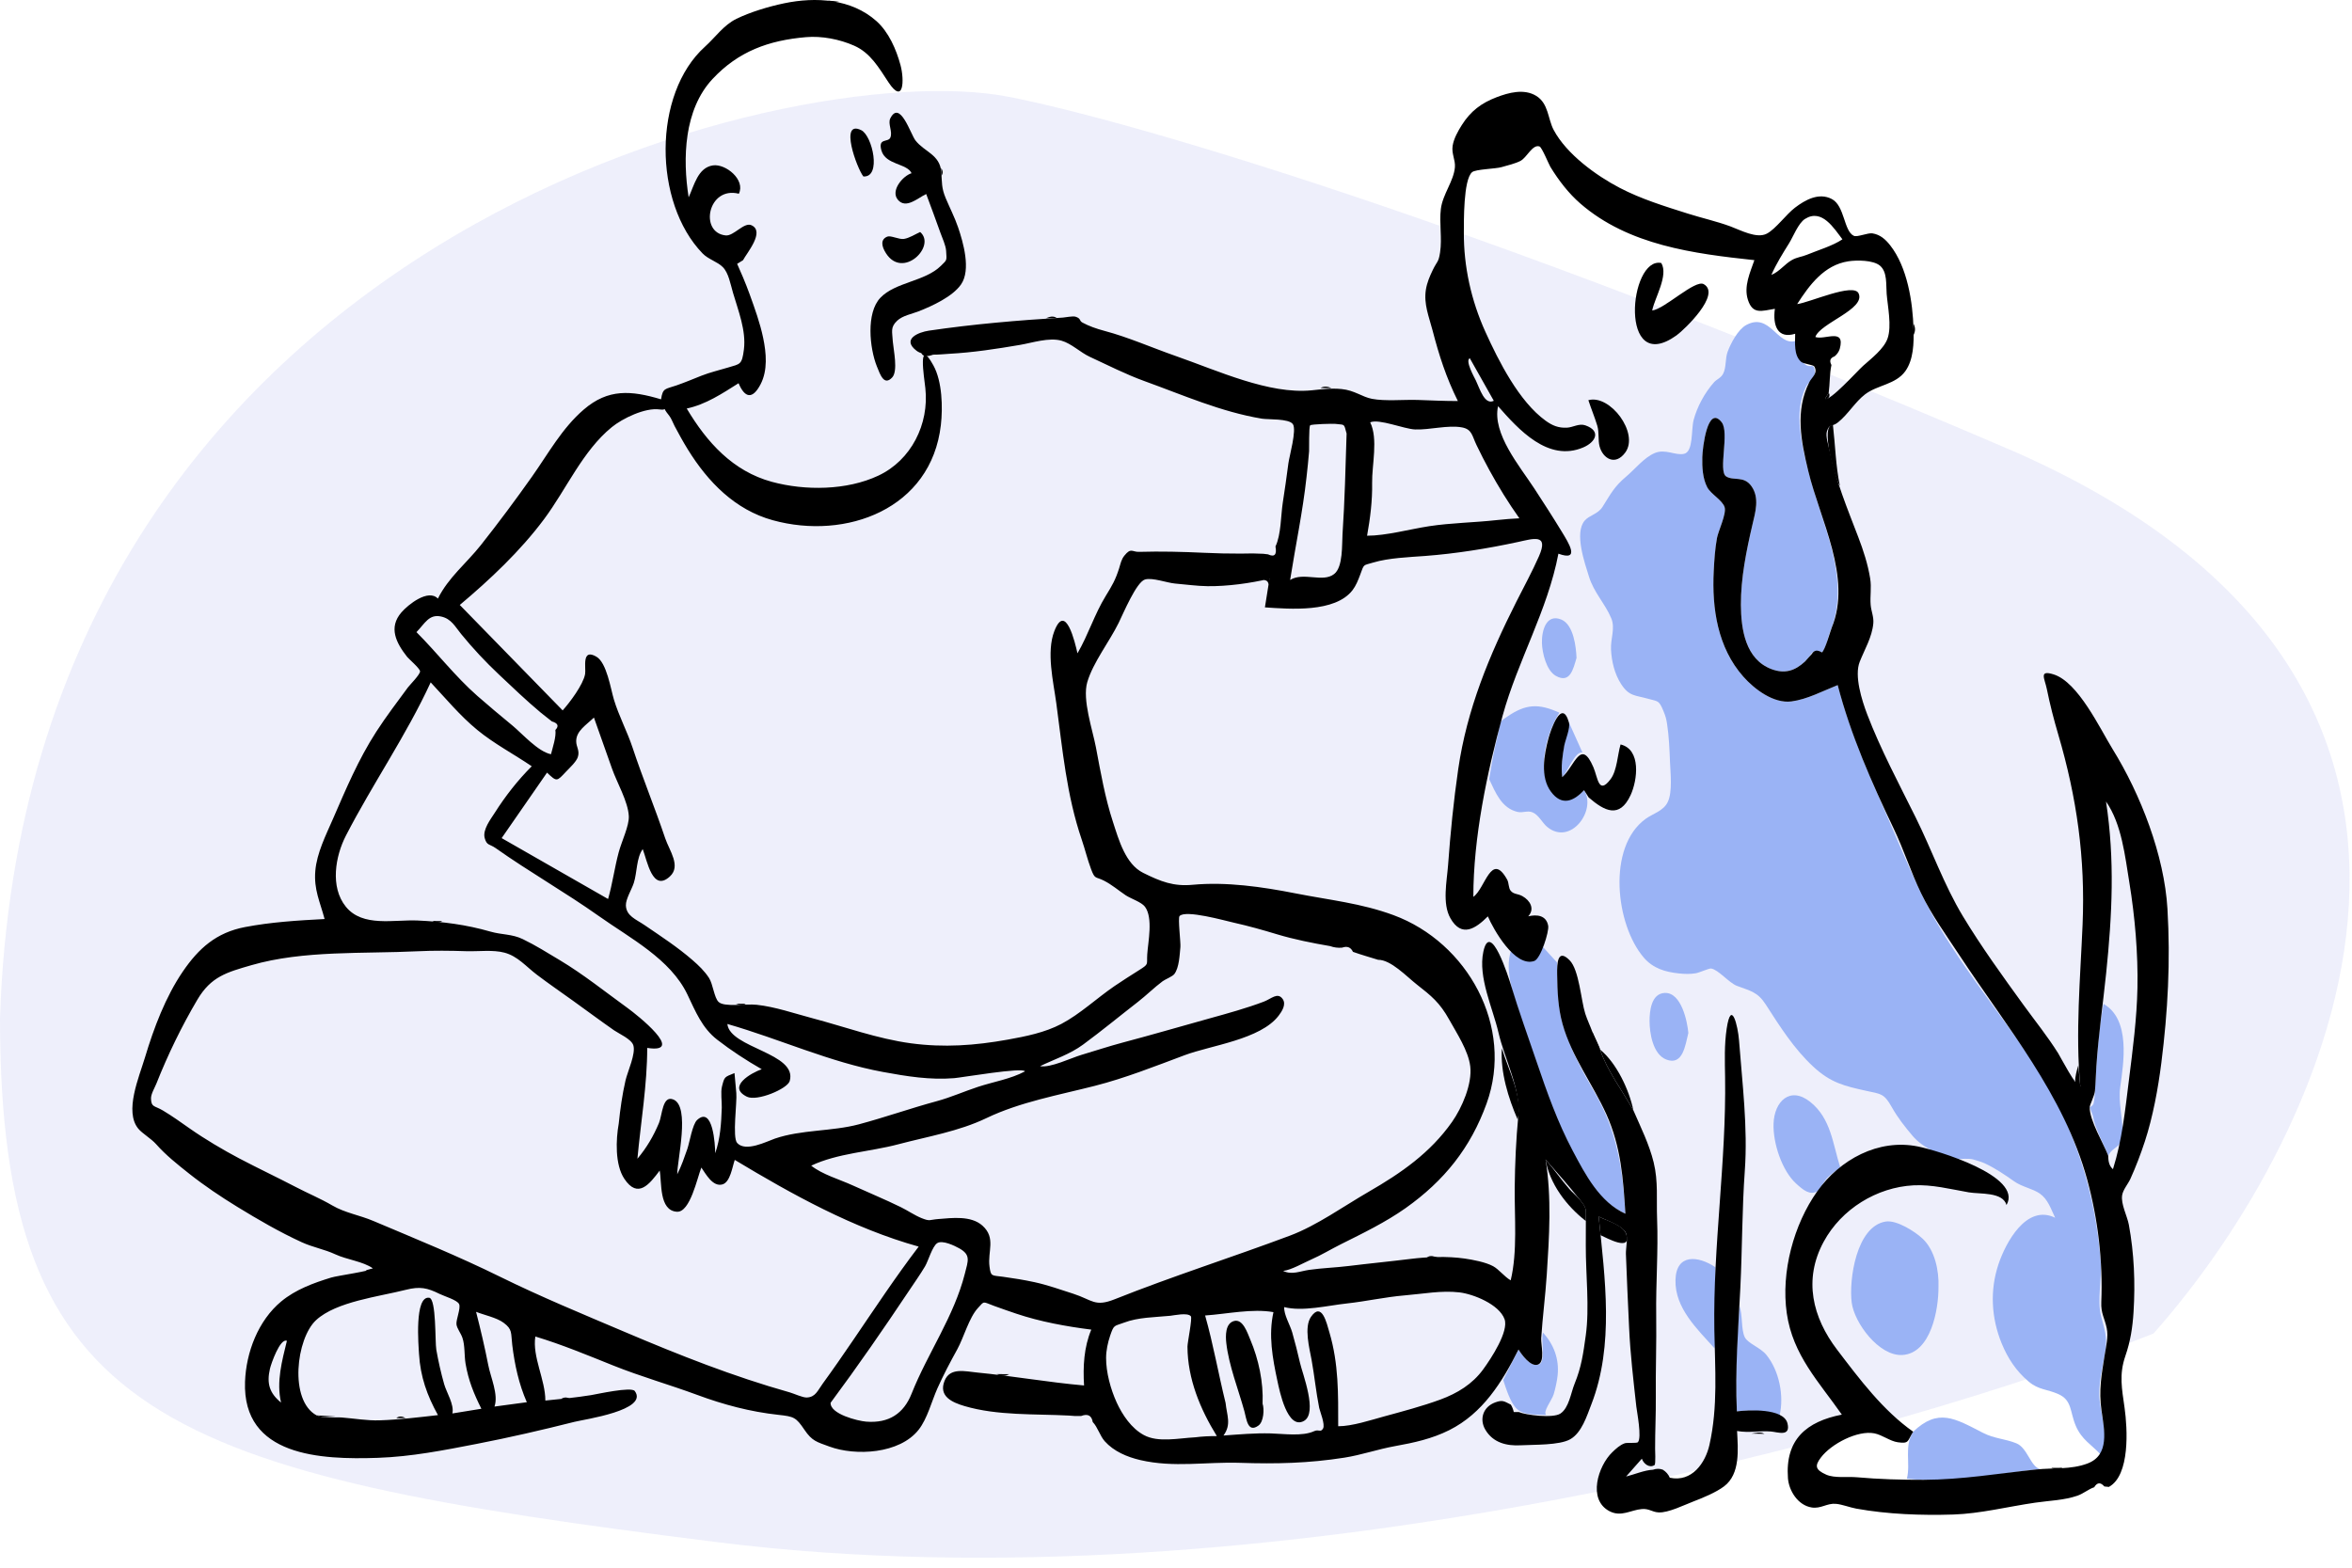 <svg width="231" height="154" viewBox="0 0 231 154" fill="none" xmlns="http://www.w3.org/2000/svg">
<path opacity="0.1" d="M70.5 151.5C16.1 144.7 0 139.5 0 100C2.5 23.5 77.667 5.333 99 9.5C109.5 11.5 143.8 21.2 197 44C250.2 66.8 228.833 111.5 211.5 131C187.167 140.666 124.9 158.3 70.5 151.5Z" fill="#595DD9"/>
<path fill-rule="evenodd" clip-rule="evenodd" d="M194.746 140.749C195.874 141.33 196.928 141.33 198.038 141.782C199.139 142.231 199.426 144.091 200.368 144.313C196.002 144.773 191.703 145.747 187.284 145.263C187.667 143.702 186.98 142.105 187.9 140.641C190.361 138.311 191.961 139.315 194.746 140.749ZM176.311 33.507C176.368 34.604 176.449 35.04 177.227 35.748C177.837 36.302 178.18 35.475 178.238 36.559C178.271 37.183 177.623 37.497 177.372 38.002C176.12 40.517 176.984 43.767 177.599 46.272C178.846 51.354 181.892 56.878 179.746 62.043C179.529 62.564 179.356 63.693 178.938 64.092C178.386 63.8 177.984 63.928 177.73 64.474C177.578 64.645 177.426 64.816 177.273 64.987C176.309 65.88 175.282 66.212 174.002 65.737C171.42 64.781 170.994 61.781 170.98 59.419C170.965 56.815 171.519 54.088 172.111 51.552C172.397 50.331 172.836 48.913 172.018 47.761C171.246 46.673 170.292 47.286 169.532 46.8C168.722 46.283 169.888 42.483 169.09 41.476C167.698 39.716 167.213 44.02 167.191 44.9C167.166 45.862 167.219 46.986 167.672 47.859C168.028 48.544 169.188 49.146 169.387 49.839C169.573 50.486 168.757 52.166 168.631 52.861C168.437 53.93 168.369 55.023 168.313 56.108C168.125 59.77 168.699 63.625 171.219 66.468C172.323 67.714 174.195 69.13 175.947 68.903C177.493 68.702 179.046 67.867 180.488 67.299C181.458 71.027 182.914 74.638 184.466 78.158C185.815 81.219 187.083 84.353 188.5 87.376C191.486 93.748 196.333 99.176 200.12 105.067C203.776 110.755 205.827 117.282 206.319 123.996C206.435 125.584 205.971 127.757 206.341 129.241C206.688 130.633 206.992 131.238 206.765 132.756C206.513 134.442 206.024 135.998 206.234 137.714C206.42 139.237 207.145 141.506 206.353 142.916C205.401 141.901 204.451 141.423 203.874 140.069C203.287 138.695 203.518 137.566 202.189 136.962C201.054 136.446 200.24 136.559 199.238 135.714C198.021 134.688 197.192 133.434 196.592 131.966C195.569 129.459 195.421 126.742 196.286 124.168C196.98 122.104 199.006 118.241 201.846 119.624C201.424 118.757 201.144 117.814 200.339 117.25C199.638 116.759 198.589 116.599 197.807 116.041C196.931 115.417 195.941 114.752 194.964 114.295C194.584 114.118 194.226 114.029 193.834 113.908C193.364 113.763 192.472 113.867 192.414 113.858C190.736 113.604 188.865 112.796 187.841 111.578C187.07 110.661 186.388 109.805 185.799 108.756C185.035 107.394 184.741 107.476 183.274 107.153C181.143 106.683 179.791 106.363 178.086 104.78C176.195 103.025 174.812 100.838 173.428 98.685C172.618 97.423 171.905 97.346 170.584 96.842C169.816 96.549 168.753 95.238 168.053 95.141C167.852 95.113 166.885 95.553 166.558 95.606C165.974 95.701 165.466 95.684 164.881 95.622C163.537 95.481 162.35 95.125 161.447 94.073C158.665 90.833 157.817 83.196 161.625 80.439C162.351 79.914 163.362 79.673 163.79 78.8C164.281 77.799 164.057 75.914 164.018 74.859C163.973 73.655 163.917 72.344 163.737 71.157C163.654 70.611 163.593 70.382 163.37 69.835C162.929 68.752 162.8 68.91 161.891 68.649C160.594 68.278 160.008 68.424 159.213 67.192C158.579 66.209 158.282 64.972 158.224 63.81C158.171 62.726 158.659 61.724 158.251 60.743C157.654 59.306 156.547 58.219 156.061 56.646C155.652 55.322 154.596 52.367 155.637 51.145C156.104 50.598 156.933 50.518 157.395 49.785C158.202 48.509 158.527 47.812 159.724 46.806C160.606 46.064 161.454 44.959 162.518 44.505C163.565 44.059 164.552 44.777 165.402 44.58C166.328 44.365 166.084 42.216 166.341 41.248C166.688 39.943 167.431 38.582 168.331 37.564C168.631 37.224 169.006 37.158 169.24 36.706C169.557 36.093 169.431 35.221 169.679 34.551C169.974 33.751 170.69 32.373 171.49 31.935C173.83 30.653 174.532 33.956 176.311 33.507ZM170.838 128.277C171.168 129.167 170.985 130.598 171.365 131.364C171.668 131.974 172.882 132.361 173.478 133.089C174.753 134.647 175.239 137.15 174.776 139.074C173.216 138.689 172.172 138.442 170.585 138.645C170.425 135.158 170.575 131.764 170.838 128.277ZM151.549 130.906C152.611 132.091 153.138 133.488 152.985 135.072C152.93 135.636 152.758 136.426 152.592 136.968C152.409 137.562 151.503 138.676 151.855 138.994C150.864 138.935 149.7 139.05 148.986 138.409C148.346 137.834 147.897 136.351 147.637 135.565C148.138 134.566 148.638 133.567 149.138 132.568C149.464 133.085 150.42 134.435 151.21 134.003C151.804 133.678 151.324 131.563 151.549 130.906ZM188.817 121.669C190.032 122.799 190.448 124.836 190.386 126.418C190.406 128.598 189.652 132.961 186.82 133.107C184.545 133.225 182.118 129.963 181.862 127.947C181.581 125.737 182.312 120.452 185.207 119.997C186.272 119.83 188.049 120.954 188.817 121.669ZM168.478 124.487C168.526 125.916 168.55 127.291 168.437 128.715C168.342 129.906 168.657 131.312 168.391 132.452C166.708 130.567 164.49 128.514 164.557 125.743C164.621 123.124 166.789 123.347 168.478 124.487ZM151.512 92.997L152.921 94.543C152.961 96.714 152.918 98.862 153.579 100.956C154.274 103.16 155.439 105.283 156.592 107.276C158.834 111.148 159.369 114.801 159.639 119.229C155.423 117.339 153.123 110.878 151.732 106.837C150.996 104.698 150.232 102.557 149.537 100.404C148.852 98.281 147.641 95.507 148.438 93.27C149.97 94.398 150.632 94.978 151.512 92.997ZM177.786 108.24C179.845 109.879 180.001 112.387 180.74 114.679C180.314 115.019 179.846 115.319 179.461 115.708C179.223 115.948 178.663 116.93 178.48 117.031C177.751 117.434 177.114 116.916 176.401 116.265C174.998 114.983 174.122 112.262 174.188 110.38C174.265 108.182 175.818 106.673 177.786 108.24ZM206.593 98.611C209.269 100.145 208.571 104.39 208.237 106.785C208.028 108.285 208.492 109.812 208.46 111.24C208.424 112.852 207.588 112.518 207.054 113.518C206.59 112.305 205.739 110.845 205.545 109.573L205.238 108.768C205.498 108.664 205.636 108.482 205.653 108.223C205.762 107.606 205.76 106.978 205.795 106.349C205.936 103.752 206.133 101.172 206.593 98.611ZM165.82 101.477C165.524 102.608 165.307 104.735 163.643 104.079C162.33 103.562 162.013 101.473 162.01 100.309C162.008 99.353 162.165 97.597 163.501 97.54C165.14 97.469 165.726 100.374 165.82 101.477ZM153.153 70.009C152.046 71.784 151.278 74.405 151.801 76.506C152.35 78.712 154.058 79.246 155.576 77.623C156.83 79.597 154.26 83.115 151.963 81.237C151.466 80.831 151.133 80.055 150.519 79.802C150.015 79.594 149.569 79.876 149.055 79.759C147.474 79.4 146.877 77.845 146.256 76.541C146.427 75.478 146.607 74.423 146.837 73.371C146.959 72.811 147.087 72.252 147.211 71.692C147.421 70.742 147.356 70.86 148.044 70.389C149.861 69.147 151.11 69.086 153.153 70.009ZM154.091 70.967L155.42 73.924C154.696 73.749 153.907 75.923 153.434 76.347C153.213 74.538 153.743 72.726 154.091 70.967ZM153.355 60.867C154.556 61.374 154.795 63.569 154.837 64.631C154.507 65.749 154.199 67.178 152.803 66.391C151.871 65.866 151.472 64.135 151.44 63.19C151.4 62.004 151.845 60.231 153.355 60.867Z" fill="#9AB3F5"/>
<path fill-rule="evenodd" clip-rule="evenodd" d="M144.356 35.19C143.861 35.412 144.806 37.076 144.952 37.381C145.336 38.178 145.804 39.824 146.712 39.371C145.926 37.977 145.141 36.583 144.356 35.19ZM28.177 131.716C27.515 131.422 26.63 133.949 26.512 134.462C26.183 135.892 26.459 136.853 27.603 137.778C27.129 135.734 27.696 133.698 28.177 131.716ZM180.952 23.51C180.129 22.44 178.94 20.455 177.277 21.506C176.62 21.921 176.115 23.252 175.71 23.903C175.074 24.924 174.458 25.906 173.974 27.005C174.796 26.667 175.281 25.932 176.016 25.529C176.519 25.255 176.977 25.229 177.46 25.028C178.53 24.586 179.996 24.153 180.952 23.51ZM46.757 128.867C47.203 130.611 47.614 132.351 47.959 134.118C48.192 135.313 48.975 137.003 48.566 138.173C49.625 138.03 50.684 137.888 51.742 137.745C50.957 135.957 50.544 134.048 50.31 132.116C50.168 130.934 50.351 130.597 49.46 129.939C48.771 129.429 47.557 129.184 46.757 128.867ZM40.903 62.096C42.938 64.135 44.718 66.459 46.88 68.359C48.004 69.346 49.156 70.305 50.31 71.257C51.288 72.065 52.843 73.844 54.116 74.091C54.273 73.441 54.645 72.376 54.546 71.709C54.917 71.324 54.802 71.043 54.2 70.866C53.831 70.582 53.467 70.294 53.107 70.001C51.692 68.819 50.353 67.535 49.013 66.271C47.68 65.015 46.447 63.7 45.29 62.281C44.681 61.533 44.324 60.783 43.325 60.564C42.137 60.303 41.742 61.229 40.903 62.096ZM81.578 137.8C81.52 138.908 84.243 139.587 85.07 139.653C87.306 139.833 88.758 138.851 89.527 136.916C91.129 132.889 93.693 129.34 94.766 125.104C95.084 123.848 95.36 123.276 94.226 122.636C93.76 122.373 92.549 121.787 92.043 122.122C91.561 122.44 91.167 123.872 90.857 124.392C90.365 125.219 89.806 126.005 89.273 126.804C86.775 130.546 84.259 134.189 81.578 137.8ZM49.27 82.33L59.722 88.312C60.157 86.806 60.358 85.236 60.767 83.718C61.057 82.639 61.806 81.115 61.758 80.168C61.688 78.754 60.593 76.877 60.117 75.529C59.522 73.85 58.928 72.17 58.333 70.49C57.528 71.26 56.601 71.799 56.591 72.803C56.586 73.376 56.968 73.734 56.746 74.385C56.591 74.841 55.929 75.446 55.61 75.785C54.677 76.776 54.706 76.826 53.725 75.899C52.24 78.043 50.755 80.186 49.27 82.33ZM60.768 110.375C60.918 108.934 61.11 107.552 61.434 106.138C61.633 105.27 62.474 103.486 62.197 102.668C61.994 102.066 60.786 101.543 60.315 101.216C58.954 100.269 57.624 99.273 56.276 98.307C55.094 97.46 53.895 96.633 52.735 95.756C51.661 94.943 50.85 93.932 49.55 93.584C48.413 93.279 46.97 93.478 45.792 93.439C44.211 93.386 42.606 93.369 41.026 93.446C35.726 93.706 29.789 93.335 24.69 94.814C22.28 95.513 20.726 95.925 19.379 98.21C17.821 100.852 16.49 103.597 15.357 106.452C15.191 106.868 14.817 107.47 14.831 107.925C14.859 108.795 15.17 108.594 16.003 109.09C16.903 109.626 17.786 110.262 18.646 110.865C20.12 111.9 21.951 112.98 23.482 113.787C25.323 114.757 27.177 115.628 29.05 116.605C30.236 117.225 31.464 117.731 32.628 118.412C33.892 119.151 35.307 119.362 36.669 119.939C40.887 121.726 44.969 123.378 49.108 125.417C53.148 127.407 57.234 129.089 61.368 130.845C66.71 133.114 72 135.212 77.571 136.781C77.979 136.896 78.837 137.301 79.24 137.283C80.101 137.243 80.296 136.613 80.814 135.903C81.831 134.508 82.81 133.086 83.783 131.66C85.893 128.566 87.956 125.438 90.227 122.459C83.791 120.662 77.822 117.345 72.164 113.942C71.923 114.619 71.731 116.12 70.959 116.347C70.004 116.627 69.31 115.303 68.882 114.694C68.477 115.704 67.784 119.109 66.488 119.034C64.697 118.931 65.013 116.11 64.79 114.99C63.802 116.304 62.658 117.814 61.316 115.794C60.386 114.394 60.489 111.936 60.768 110.375ZM135.347 94.284C134.517 94.025 133.692 93.794 132.88 93.503C132.667 93.05 132.312 92.912 131.817 93.091C131.411 93.127 131.017 93.077 130.633 92.939C128.938 92.65 127.059 92.273 125.439 91.784C123.996 91.348 122.635 90.963 121.169 90.635C120.299 90.441 116.421 89.343 115.848 89.989C115.672 90.188 115.975 92.599 115.932 93.028C115.856 93.792 115.819 95.05 115.335 95.686C115.15 95.93 114.444 96.2 114.188 96.39C113.359 97.007 112.593 97.774 111.768 98.414C109.967 99.811 108.213 101.261 106.375 102.613C105.076 103.568 103.589 104.04 102.147 104.734C103.173 104.918 105.182 103.93 106.218 103.623C107.56 103.226 108.876 102.784 110.249 102.42C113.063 101.675 115.946 100.833 118.806 100.039C120.563 99.551 122.418 99.043 124.121 98.397C124.876 98.111 125.469 97.445 125.968 98.123C126.366 98.664 125.885 99.376 125.578 99.777C123.793 102.115 118.944 102.684 116.349 103.655C113.42 104.749 110.53 105.902 107.514 106.671C103.992 107.57 100.169 108.257 96.887 109.834C94.164 111.143 91.079 111.65 88.184 112.418C85.465 113.139 82.241 113.284 79.672 114.508C80.782 115.385 82.424 115.843 83.718 116.433C85.301 117.155 86.901 117.813 88.468 118.579C89.135 118.904 89.832 119.388 90.507 119.659C91.363 120.003 91.253 119.822 92.138 119.752C93.514 119.643 95.372 119.396 96.49 120.399C97.839 121.609 96.984 122.935 97.183 124.415C97.318 125.43 97.388 125.267 98.514 125.422C99.55 125.565 100.586 125.731 101.608 125.953C102.87 126.227 104.162 126.686 105.392 127.082C107.298 127.696 107.505 128.419 109.493 127.626C115.152 125.368 121.006 123.513 126.702 121.377C129.325 120.393 131.96 118.495 134.429 117.069C137.598 115.239 140.463 113.261 142.608 110.215C143.585 108.826 144.605 106.481 144.4 104.758C144.216 103.217 143.077 101.504 142.342 100.178C141.404 98.486 140.578 97.829 139.143 96.705C138.146 95.924 136.605 94.274 135.347 94.284ZM72.317 107.382C72.404 108.233 71.907 111.74 72.4 112.279C73.241 113.202 75.305 112.125 76.104 111.85C78.699 110.958 81.714 111.153 84.356 110.446C86.919 109.76 89.426 108.872 92.004 108.173C93.386 107.798 94.698 107.211 96.058 106.764C97.572 106.267 99.262 105.995 100.666 105.247C100.492 104.815 94.418 105.855 93.727 105.911C91.329 106.106 89.072 105.736 86.708 105.301C81.495 104.341 76.583 102.066 71.437 100.589C71.678 102.965 78.357 103.438 77.561 106.194C77.339 106.962 74.352 108.218 73.363 107.736C71.356 106.756 73.811 105.378 74.812 105.034C73.289 104.16 71.831 103.212 70.441 102.135C68.953 100.982 68.312 99.364 67.514 97.695C65.847 94.205 61.9 92.175 58.835 90.002C55.52 87.653 51.991 85.656 48.678 83.312C48.087 82.894 47.811 83.086 47.603 82.322C47.381 81.504 48.198 80.464 48.594 79.841C49.636 78.2 50.849 76.647 52.225 75.274C50.45 74.066 48.533 73.068 46.869 71.7C45.183 70.313 43.787 68.62 42.299 67.032C39.922 72.209 36.59 77.01 33.974 82.087C32.941 84.092 32.394 87.125 33.966 89.068C35.62 91.113 38.704 90.317 41.038 90.426C43.502 90.54 45.75 90.82 48.181 91.519C49.28 91.836 50.281 91.742 51.338 92.25C52.577 92.846 53.796 93.612 54.975 94.318C57.294 95.707 59.46 97.446 61.65 99.031C62.548 99.681 67.418 103.535 63.566 102.94C63.566 106.546 62.935 110.24 62.603 113.828C63.517 112.737 64.168 111.627 64.721 110.315C65.05 109.535 65.054 107.543 66.15 108.015C67.797 108.725 66.514 113.943 66.514 115.354C66.922 114.564 67.208 113.714 67.502 112.877C67.725 112.243 68.003 110.446 68.468 110.02C70.023 108.597 70.242 112.478 70.242 113.288C70.745 111.858 70.838 110.331 70.889 108.819C70.908 108.223 70.761 107.295 70.912 106.718C71.162 105.756 71.132 105.819 72.138 105.412C72.198 106.069 72.257 106.725 72.317 107.382ZM120.37 137.816C120.494 139.036 120.965 139.919 120.164 141.017C121.713 140.906 123.239 140.769 124.791 140.809C126.037 140.84 127.9 141.126 129.063 140.591C129.537 140.374 129.698 140.748 129.941 140.333C130.173 139.938 129.629 138.626 129.564 138.301C129.251 136.74 129.098 135.139 128.813 133.569C128.618 132.489 128.044 130.366 128.765 129.346C129.827 127.845 130.295 129.96 130.571 130.899C131.483 133.991 131.43 136.929 131.43 140.106C132.802 140.106 134.605 139.507 135.928 139.145C137.754 138.646 139.703 138.132 141.472 137.481C143.14 136.866 144.609 135.969 145.664 134.526C146.453 133.446 148.202 130.781 147.768 129.587C147.235 128.123 144.695 127.117 143.338 126.956C141.578 126.747 139.774 127.101 137.973 127.249C136.045 127.409 134.174 127.838 132.267 128.045C130.414 128.246 127.928 128.864 126.128 128.401C126.081 129.142 126.7 130.138 126.916 130.892C127.198 131.881 127.451 132.879 127.68 133.882C127.926 134.955 129.447 138.814 128.064 139.585C126.44 140.49 125.665 136.613 125.463 135.668C124.98 133.414 124.566 131.163 125.071 128.897C122.998 128.523 120.498 129.079 118.36 129.226C119.157 132.034 119.67 134.974 120.37 137.816ZM31.091 139.036C31.812 139.357 32.802 139.185 33.586 139.247C34.81 139.343 36.047 139.564 37.28 139.525C39.16 139.465 41.132 139.227 43.014 139.012C41.941 137.074 41.289 135.239 41.155 133.017C41.107 132.22 40.684 127.271 42.155 127.483C42.865 127.585 42.714 131.81 42.852 132.589C43.052 133.718 43.31 134.874 43.625 135.979C43.853 136.781 44.629 137.982 44.43 138.849C45.379 138.695 46.328 138.541 47.278 138.387C46.54 136.915 46.001 135.595 45.724 133.953C45.591 133.16 45.676 132.173 45.417 131.42C45.254 130.946 44.881 130.5 44.832 130.102C44.774 129.642 45.277 128.514 45.091 128.107C44.908 127.706 43.637 127.335 43.191 127.114C41.963 126.505 41.243 126.351 39.867 126.701C37.213 127.376 33.03 127.855 31.05 129.676C29.089 131.48 28.375 137.566 31.091 139.036ZM147.024 51.088C147.759 51.005 148.487 50.954 149.225 50.916C148.146 49.396 147.166 47.807 146.271 46.172C145.833 45.371 145.418 44.557 145.022 43.734C144.567 42.79 144.579 42.174 143.591 41.986C142.221 41.727 140.39 42.245 138.982 42.187C137.893 42.141 135.45 41.116 134.573 41.487C135.373 43.127 134.731 45.678 134.762 47.443C134.793 49.198 134.576 50.895 134.267 52.626C136.134 52.626 138.472 51.981 140.356 51.692C142.551 51.357 144.789 51.339 147.024 51.088ZM117.382 141.193C118.101 141.101 118.785 141.072 119.511 141.072C117.875 138.418 116.64 135.45 116.626 132.287C116.624 131.874 117.121 129.496 116.957 129.299C116.636 128.914 115.306 129.218 114.942 129.254C113.452 129.403 111.796 129.392 110.393 129.929C109.426 130.3 109.415 130.076 109.03 131.216C108.802 131.89 108.639 132.66 108.634 133.369C108.625 134.802 109.082 136.477 109.672 137.767C110.234 138.995 111.121 140.312 112.343 140.971C113.749 141.732 115.732 141.279 117.382 141.193ZM132.255 42.59C131.972 41.532 132.095 41.771 131.154 41.639C130.956 41.612 128.802 41.657 128.678 41.783C128.535 41.929 128.59 44.082 128.571 44.328C128.507 45.173 128.413 46.015 128.321 46.857C127.948 50.275 127.24 53.583 126.709 56.972C128.021 56.158 129.916 57.268 131.036 56.387C131.921 55.69 131.788 53.461 131.854 52.478C132.075 49.186 132.151 45.886 132.255 42.59ZM179.603 38.599C179.485 38.788 179.367 38.978 179.249 39.167C179.707 39.461 182.387 36.473 182.983 35.938C183.777 35.226 185.033 34.275 185.391 33.234C185.807 32.025 185.398 30.115 185.297 28.864C185.225 27.969 185.378 26.731 184.649 26.106C183.978 25.531 182.325 25.546 181.53 25.669C179.145 26.039 177.711 28.002 176.507 29.872C177.729 29.722 182.039 27.753 182.539 28.817C183.266 30.365 178.74 31.748 178.293 33.105C179.219 33.433 181.263 32.163 180.688 34.276C180.59 34.572 180.419 34.817 180.175 35.011C179.752 35.161 179.652 35.443 179.874 35.858C179.685 36.686 179.724 37.733 179.603 38.599ZM207.054 113.518C207.067 114.02 207.113 114.499 207.522 114.854C208.431 111.974 208.715 109.092 209.091 106.097C209.468 103.102 209.869 100.032 209.928 97.039C209.995 93.684 209.679 90.035 209.137 86.721C208.713 84.13 208.384 80.942 206.841 78.737C207.717 84.451 207.445 89.869 206.854 95.604C206.54 98.649 206.097 101.67 205.894 104.729C205.84 105.536 205.823 106.354 205.753 107.16C205.712 107.635 205.242 108.535 205.238 108.768C205.214 110.063 206.599 112.329 207.054 113.518ZM160.419 109.067C161.148 110.746 161.976 112.4 162.414 114.185C162.875 116.07 162.676 117.825 162.75 119.735C162.873 122.904 162.619 126.054 162.663 129.228C162.701 131.933 162.598 134.57 162.625 137.246C162.642 138.939 162.549 140.626 162.555 142.318C162.555 142.313 162.622 143.836 162.506 143.914C161.984 144.261 161.413 143.768 161.253 143.293L159.706 145.046C160.517 144.842 161.514 144.416 162.348 144.378C162.668 144.261 162.985 144.257 163.302 144.368C163.617 144.559 163.85 144.824 164.001 145.164C166.186 145.63 167.498 143.683 167.89 141.943C168.741 138.167 168.435 134.439 168.373 130.627C168.239 122.346 169.554 114.114 169.429 105.832C169.405 104.229 169.344 102.645 169.585 101.046C170.032 98.074 170.691 100.794 170.797 102.197C171.115 106.411 171.669 110.76 171.365 115C171.09 118.821 171.116 122.677 170.926 126.509C170.723 130.582 170.398 134.569 170.585 138.645C171.678 138.506 175.193 138.297 175.559 139.834C175.879 141.174 174.594 140.678 173.927 140.621C172.845 140.529 171.788 140.784 170.605 140.571C170.692 142.374 170.94 144.791 169.331 146.008C168.539 146.607 167.228 147.147 166.303 147.5C165.397 147.847 163.861 148.613 162.917 148.571C162.249 148.542 161.991 148.182 161.258 148.239C160.171 148.325 159.229 149.053 158.076 148.451C155.889 147.31 156.964 143.992 158.345 142.662C158.701 142.319 159.101 141.944 159.578 141.777C159.805 141.698 160.756 141.794 160.865 141.674C161.27 141.235 160.765 138.665 160.711 138.178C160.427 135.619 160.118 133.007 160.002 130.437C159.893 128.021 159.771 125.6 159.688 123.183C159.67 122.656 159.903 121.574 159.683 121.114C159.316 120.35 157.709 119.863 157.012 119.507C157.633 125.598 158.546 132.146 156.297 137.948C155.85 139.1 155.349 140.744 154.217 141.385C153.15 141.989 150.636 141.904 149.357 141.976C147.982 142.053 146.636 141.732 145.878 140.439C145.282 139.422 145.64 138.202 146.864 137.759C147.596 137.493 147.739 137.664 148.381 137.98C148.521 138.206 148.618 138.449 148.675 138.71H149.168C149.837 139.008 152.51 139.342 153.246 138.866C154.097 138.314 154.283 136.822 154.646 135.936C155.321 134.289 155.499 132.953 155.744 131.192C156.127 128.437 155.739 125.242 155.747 122.372C155.749 121.563 155.752 120.755 155.753 119.946C155.755 118.725 155.861 118.733 155.165 117.854C154.116 116.529 152.92 115.175 151.797 113.905C152.405 117.616 152.156 121.522 151.914 125.218C151.779 127.295 151.498 129.41 151.369 131.459C151.331 132.075 151.773 133.773 151.058 134.045C150.333 134.321 149.431 133.033 149.138 132.568C147.54 135.76 145.632 138.838 142.335 140.49C140.639 141.339 138.874 141.722 137.024 142.055C135.309 142.363 133.725 142.926 132.035 143.192C128.537 143.741 125.316 143.819 121.796 143.699C118.475 143.586 115.295 144.199 111.985 143.427C110.693 143.125 109.388 142.571 108.504 141.582C108.022 141.041 107.809 140.191 107.323 139.693C107.214 139.049 106.835 138.85 106.187 139.097C105.78 139.115 105.374 139.102 104.97 139.056C101.65 138.882 97.96 139.077 94.743 138.127C93.522 137.767 92.159 137.174 92.768 135.644C93.301 134.307 94.77 134.713 95.975 134.83C99.475 135.169 102.92 135.788 106.47 136.1C106.356 134.243 106.454 132.349 107.181 130.613C104.718 130.303 102.165 129.837 99.822 129.05C99.098 128.807 98.378 128.554 97.66 128.294C96.476 127.866 96.722 127.755 96.037 128.502C95.176 129.441 94.649 131.401 94.025 132.535C93.323 133.812 92.649 135.074 92.057 136.407C91.497 137.668 91.08 139.357 90.227 140.444C88.35 142.835 84.015 143.043 81.464 142.103C80.215 141.643 79.764 141.571 79.006 140.45C78.177 139.222 77.97 139.15 76.442 138.984C73.682 138.683 71.077 137.989 68.491 137.032C65.759 136.021 62.954 135.232 60.23 134.14C57.68 133.118 55.216 132.089 52.578 131.291C52.265 133.283 53.562 135.529 53.562 137.582C55.097 137.428 56.528 137.293 58.05 137.049C58.593 136.962 62.011 136.194 62.345 136.647C63.735 138.535 57.409 139.424 56.42 139.673C53.252 140.473 50.021 141.217 46.832 141.836C43.578 142.467 40.405 143.096 37.101 143.209C31.51 143.401 23.799 143.078 24.066 135.727C24.171 132.846 25.357 129.72 27.625 127.841C29.037 126.673 30.797 126.03 32.523 125.501C33.161 125.306 36.52 124.849 36.622 124.597C35.676 123.918 34.058 123.741 32.935 123.218C31.864 122.719 30.734 122.533 29.638 122.03C27.449 121.026 25.334 119.797 23.309 118.555C21.698 117.567 20.07 116.476 18.588 115.301C17.41 114.367 16.281 113.47 15.339 112.403C14.846 111.845 13.974 111.351 13.579 110.87C12.193 109.182 13.655 105.822 14.245 103.857C15.107 100.984 16.258 97.927 17.955 95.438C19.516 93.149 21.256 91.607 24.055 91.071C26.639 90.576 29.237 90.419 31.879 90.28C31.435 88.59 30.81 87.397 30.969 85.543C31.118 83.794 32.001 82.056 32.693 80.463C33.98 77.503 35.195 74.605 36.956 71.879C37.923 70.381 39.01 68.959 40.066 67.523C40.237 67.292 41.295 66.233 41.255 65.935C41.215 65.638 40.151 64.736 39.989 64.529C38.895 63.14 38.14 61.645 39.423 60.158C40.093 59.383 42.061 57.818 43.008 58.802C44.032 56.731 45.824 55.319 47.218 53.557C48.957 51.36 50.617 49.129 52.245 46.828C53.866 44.536 55.19 42.074 57.338 40.228C59.732 38.17 61.986 38.348 64.926 39.228C65.094 38.093 65.327 38.243 66.424 37.865C67.255 37.578 68.062 37.237 68.878 36.913C69.746 36.569 70.624 36.373 71.511 36.102C72.693 35.742 72.871 35.859 73.063 34.323C73.295 32.468 72.501 30.505 71.99 28.757C71.737 27.895 71.562 26.821 70.993 26.241C70.479 25.716 69.567 25.477 69.005 24.897C64.16 19.898 64.084 9.224 69.245 4.579C70.248 3.675 71.075 2.461 72.324 1.851C73.695 1.181 75.503 0.64 77.013 0.324C80.126 -0.326 83.616 -0.12 86.076 2.07C87.29 3.15 88.03 4.867 88.443 6.4C88.839 7.864 88.754 10.34 87.256 8.076C86.311 6.649 85.491 5.193 83.892 4.487C82.463 3.856 80.718 3.515 79.162 3.649C75.493 3.964 72.52 5.042 69.981 7.76C67.173 10.765 67.03 15.562 67.635 19.383C68.168 18.253 68.53 16.463 70.025 16.247C71.271 16.067 73.236 17.66 72.567 19.031C69.532 18.257 68.645 22.85 71.269 23.126C72.063 23.21 73.069 21.795 73.801 22.124C75.169 22.74 73.336 24.864 72.974 25.563C72.782 25.681 72.59 25.799 72.398 25.918C72.587 26.358 72.778 26.797 72.971 27.235C73.205 27.795 73.428 28.355 73.633 28.925C74.133 30.313 74.652 31.744 74.953 33.19C75.26 34.66 75.419 36.377 74.695 37.758C73.899 39.276 73.149 39.09 72.538 37.645C70.937 38.655 69.328 39.732 67.447 40.13C69.419 43.443 71.974 46.291 75.814 47.333C79.069 48.216 83.165 48.184 86.271 46.722C89.494 45.206 91.267 41.663 90.883 38.137C90.759 36.996 90.095 33.03 91.675 35.899C92.541 37.472 92.605 40.024 92.407 41.749C91.462 50.002 83.103 53.09 75.896 51.103C72.198 50.084 69.534 47.355 67.55 44.144C67.088 43.395 66.664 42.622 66.251 41.845C66.085 41.534 65.94 41.101 65.72 40.828C64.856 39.761 65.704 40.356 64.787 40.222C63.368 40.016 61.134 41.104 60.08 41.966C57.219 44.304 55.635 48.046 53.44 50.993C51.103 54.131 48.135 56.924 45.158 59.428C48.526 62.881 51.893 66.333 55.261 69.785C55.957 69.014 57.279 67.253 57.464 66.222C57.573 65.618 57.086 63.63 58.583 64.515C59.594 65.113 59.978 67.67 60.293 68.716C60.78 70.332 61.601 71.853 62.131 73.453C63.114 76.42 64.326 79.361 65.333 82.349C65.743 83.564 66.911 85.072 65.789 86.101C64.083 87.664 63.576 84.586 63.124 83.41C62.495 84.286 62.577 85.705 62.252 86.726C62.054 87.35 61.451 88.32 61.471 88.935C61.505 89.985 62.458 90.298 63.317 90.885C64.915 91.977 66.554 93.043 68.017 94.316C68.628 94.846 69.19 95.383 69.635 96.066C70.024 96.662 70.141 98.005 70.571 98.42C71.134 98.963 73.212 98.585 74.31 98.703C76.143 98.9 78.001 99.552 79.78 100.021C82.929 100.851 86.168 102.045 89.466 102.488C92.705 102.923 95.744 102.707 98.972 102.127C100.735 101.811 102.629 101.432 104.238 100.584C106.091 99.606 107.734 98.043 109.465 96.862C110.24 96.334 111.033 95.834 111.825 95.333C112.884 94.664 112.607 94.809 112.676 93.745C112.756 92.514 113.269 90.163 112.448 89.067C112.104 88.61 111.052 88.275 110.556 87.943C109.835 87.458 109.189 86.896 108.417 86.506C107.574 86.081 107.549 86.418 107.158 85.375C106.802 84.427 106.567 83.435 106.241 82.478C104.748 78.1 104.362 73.653 103.744 69.081C103.456 66.958 102.751 64.068 103.55 62C104.66 59.123 105.59 63.146 105.824 64.178C106.884 62.36 107.494 60.339 108.597 58.544C109.24 57.498 109.554 56.963 109.917 55.817C110.063 55.353 110.122 54.967 110.432 54.581C111.089 53.766 111.186 54.231 111.868 54.211C114.015 54.148 116.125 54.203 118.274 54.303C119.461 54.358 120.649 54.387 121.844 54.382C122.427 54.38 123.017 54.352 123.599 54.385C123.913 54.382 124.225 54.405 124.536 54.455C125.177 54.755 125.421 54.497 125.27 53.681C125.828 52.512 125.791 50.648 125.988 49.373C126.187 48.089 126.372 46.804 126.538 45.515C126.627 44.827 127.373 42.229 126.977 41.663C126.584 41.102 124.54 41.228 123.935 41.127C119.914 40.458 116.174 38.8 112.413 37.441C110.561 36.772 108.804 35.869 107.028 35.049C106.103 34.622 105.229 33.742 104.255 33.468C103.025 33.122 101.393 33.675 100.167 33.883C97.832 34.28 95.579 34.627 93.209 34.756C92.372 34.801 90.779 35.036 90.024 34.461C88.507 33.304 90.234 32.628 91.226 32.482C95.613 31.836 99.986 31.465 104.406 31.196C104.613 31.183 105.372 31.029 105.625 31.108C106.2 31.29 105.968 31.501 106.313 31.689C106.952 32.036 107.681 32.292 108.492 32.508C110.807 33.123 113.138 34.155 115.46 34.967C119.639 36.426 124.632 38.753 128.812 38.344C129.843 38.243 130.692 38.114 131.77 38.219C133.033 38.342 133.77 38.99 134.74 39.178C136.04 39.431 137.899 39.241 139.268 39.289C140.573 39.336 141.878 39.396 143.184 39.396C142.037 37.089 141.339 34.923 140.695 32.446C140.343 31.095 139.815 29.868 140.044 28.445C140.152 27.773 140.42 27.142 140.713 26.535C141.154 25.619 141.279 25.811 141.436 24.797C141.652 23.401 141.343 21.929 141.512 20.529C141.686 19.092 142.771 17.811 142.892 16.438C142.956 15.707 142.547 15.11 142.67 14.322C142.779 13.617 143.196 12.878 143.571 12.284C144.444 10.901 145.506 10.116 146.981 9.553C148.166 9.1 149.679 8.684 150.877 9.418C152.099 10.166 152.011 11.672 152.596 12.771C153.855 15.134 156.76 17.245 159.075 18.452C161.202 19.56 163.494 20.261 165.775 20.984C167.163 21.424 168.59 21.737 169.954 22.24C170.936 22.602 172.537 23.48 173.537 22.947C174.409 22.482 175.425 21.063 176.288 20.405C177.297 19.634 178.643 18.882 179.914 19.553C181.184 20.224 181.08 22.698 182.068 23.163C182.413 23.325 183.435 22.85 183.905 22.925C184.663 23.046 185.185 23.515 185.64 24.094C187.337 26.254 187.863 29.682 187.937 32.346C187.975 33.676 187.942 35.331 187.13 36.461C186.183 37.779 184.391 37.811 183.176 38.738C182.203 39.48 181.514 40.692 180.528 41.483C179.92 41.97 179.685 41.596 179.433 42.355C179.269 42.849 179.601 43.812 179.698 44.289C180.303 47.236 181.435 49.954 182.509 52.761C183.015 54.084 183.444 55.407 183.675 56.809C183.827 57.729 183.652 58.533 183.725 59.418C183.777 60.048 184.045 60.592 183.986 61.238C183.861 62.606 183.119 63.815 182.647 65.018C182.108 66.39 182.848 68.766 183.39 70.185C184.689 73.584 186.516 77.018 188.139 80.284C189.733 83.492 190.919 86.908 192.776 89.99C194.58 92.983 196.703 95.914 198.755 98.745C199.897 100.319 201.109 101.817 202.143 103.469C202.37 103.83 203.914 106.825 204.314 106.721C203.823 101.495 204.32 96.059 204.539 90.836C204.814 84.298 203.982 78.375 202.144 72.134C201.714 70.675 201.331 69.182 201.029 67.691C200.817 66.647 200.22 65.789 201.687 66.246C204.115 67.001 206.253 71.59 207.488 73.588C210.254 78.062 212.564 84.028 212.874 89.275C213.178 94.426 212.915 99.354 212.272 104.429C211.955 106.932 211.442 109.723 210.658 112.118C210.255 113.349 209.771 114.625 209.234 115.805C209.008 116.303 208.51 116.866 208.424 117.413C208.288 118.281 208.924 119.453 209.083 120.31C209.603 123.116 209.722 126.024 209.545 128.871C209.45 130.398 209.24 131.764 208.742 133.2C208.107 135.03 208.402 136.427 208.666 138.313C208.949 140.332 209.219 144.92 207.122 146.066C206.974 146.051 206.826 146.036 206.677 146.021C206.303 145.588 205.97 145.614 205.68 146.098C205.137 146.275 204.607 146.731 204.036 146.927C202.711 147.383 201.28 147.41 199.898 147.611C197.192 148.003 194.495 148.694 191.836 148.778C188.688 148.877 185.404 148.754 182.326 148.201C181.689 148.087 180.946 147.785 180.309 147.727C179.446 147.649 178.84 148.223 177.948 148.088C176.566 147.879 175.693 146.415 175.603 145.216C175.315 141.395 177.433 139.642 180.895 138.964C178.658 135.758 176.083 133.129 175.488 129.013C174.902 124.963 176.172 120.275 178.48 117.031C180.695 113.916 184.475 111.833 188.374 112.624C190.183 112.991 198.718 115.513 197.068 118.373C196.702 117.065 194.452 117.318 193.365 117.129C191.561 116.815 189.758 116.343 187.928 116.44C184.329 116.632 180.85 118.762 179.108 121.988C177.098 125.706 178.015 129.417 180.434 132.592C182.646 135.495 184.926 138.545 187.9 140.641C187.325 141.556 187.533 141.843 186.391 141.679C185.607 141.567 184.873 140.955 184.081 140.802C182.437 140.487 179.851 141.834 178.835 143.182C178.235 143.978 178.258 144.372 179.364 144.862C180.18 145.224 181.466 145.037 182.342 145.115C184.523 145.31 186.746 145.375 188.935 145.368C192.722 145.354 196.245 144.746 199.993 144.352C201.655 144.177 203.392 144.379 205.018 143.767C207.219 142.938 206.68 140.504 206.395 138.532C206.112 136.579 206.4 135.065 206.706 133.131C206.839 132.29 207.087 131.321 206.912 130.475C206.703 129.47 206.329 129.026 206.377 127.905C206.546 123.918 206.047 119.719 204.991 115.871C202.697 107.512 197.097 100.916 192.427 93.812C191.108 91.805 189.721 89.904 188.671 87.731C187.676 85.672 186.991 83.495 186.003 81.43C183.826 76.88 181.761 72.193 180.488 67.299C179.046 67.867 177.493 68.702 175.947 68.903C174.195 69.13 172.323 67.714 171.219 66.468C168.7 63.625 168.125 59.77 168.313 56.108C168.369 55.023 168.436 53.93 168.631 52.861C168.757 52.166 169.573 50.486 169.387 49.839C169.188 49.146 168.028 48.544 167.672 47.859C167.218 46.986 167.166 45.862 167.191 44.9C167.213 44.02 167.698 39.716 169.09 41.475C169.888 42.483 168.722 46.283 169.532 46.8C170.26 47.266 171.263 46.697 172.018 47.761C172.834 48.911 172.397 50.328 172.111 51.552C171.52 54.084 170.965 56.818 170.98 59.419C170.994 61.786 171.416 64.78 174.002 65.737C175.308 66.221 176.299 65.889 177.273 64.987C177.497 64.73 177.724 64.477 177.956 64.228C178.17 63.862 178.497 63.816 178.937 64.092C179.264 63.832 179.747 62.04 179.911 61.639C181.913 56.729 178.756 51.09 177.599 46.272C176.891 43.325 176.274 40.369 177.707 37.525C177.939 37.065 178.578 36.665 178.194 36.004C178.093 35.83 177.129 35.749 176.9 35.547C176.156 34.89 176.311 33.664 176.311 32.787C174.59 33.318 174.095 31.978 174.318 30.335C173.035 30.539 172.143 30.932 171.668 29.446C171.247 28.128 171.883 26.783 172.305 25.555C166.366 24.918 159.952 24.102 155.219 20C154.052 18.989 153.081 17.716 152.272 16.397C152.126 16.159 151.438 14.48 151.21 14.392C150.532 14.132 149.963 15.459 149.361 15.788C148.825 16.08 148.064 16.241 147.469 16.419C146.909 16.586 144.935 16.62 144.585 16.91C143.71 17.638 143.779 21.844 143.772 22.82C143.749 26.182 144.498 29.533 145.885 32.594C147.191 35.477 149.19 39.441 151.802 41.328C152.462 41.805 153.056 42.052 153.893 42.013C154.49 41.985 155.083 41.566 155.705 41.784C157.28 42.335 156.717 43.431 155.506 43.949C152.046 45.43 149.13 42.174 147.129 39.899C146.543 42.598 149.26 45.792 150.697 47.994C151.613 49.397 152.519 50.802 153.391 52.234C154.023 53.274 155.267 55.194 153.058 54.391C151.992 59.989 149.067 64.885 147.573 70.325C146.04 75.91 144.703 82.286 144.703 88.102C145.871 87.288 146.46 83.581 148.03 86.418C148.2 86.725 148.147 87.234 148.371 87.502C148.681 87.873 149.053 87.77 149.528 88.034C150.28 88.453 150.766 89.289 150.093 90.013C150.96 89.811 151.867 89.914 152.054 90.94C152.158 91.515 151.316 94.182 150.688 94.4C148.772 95.063 146.648 91.236 146.129 90.018C144.932 91.22 143.554 92.145 142.451 90.201C141.629 88.752 142.106 86.559 142.222 84.982C142.455 81.805 142.76 78.705 143.218 75.558C144.077 69.657 146.257 64.409 148.935 59.097C149.673 57.636 150.49 56.139 151.148 54.643C152.141 52.386 150.587 52.919 149.068 53.246C146.092 53.889 142.976 54.387 139.969 54.614C138.399 54.733 136.389 54.804 134.881 55.258C133.82 55.577 134.002 55.357 133.576 56.493C133.386 57.002 133.171 57.543 132.835 57.979C131.121 60.201 126.683 59.829 124.232 59.664C124.381 58.726 124.527 57.789 124.681 56.852C122.795 57.296 120.553 57.605 118.61 57.582C117.564 57.571 116.451 57.411 115.408 57.324C114.638 57.26 113.18 56.714 112.455 56.926C111.616 57.173 110.346 60.211 109.866 61.191C108.965 63.03 107.354 65.074 106.785 67.011C106.281 68.729 107.31 71.692 107.633 73.401C108.1 75.873 108.526 78.348 109.309 80.744C109.876 82.481 110.531 84.876 112.273 85.743C114.01 86.606 115.258 87.092 117.137 86.916C120.447 86.607 123.968 87.115 127.235 87.759C130.6 88.422 133.681 88.721 136.875 89.902C144.122 92.583 148.736 100.84 146.004 108.405C144.433 112.756 141.844 115.989 138.046 118.681C136.111 120.052 133.825 121.165 131.704 122.222C130.73 122.707 129.772 123.296 128.779 123.727C128.054 124.042 126.807 124.768 126.019 124.847C126.894 125.264 127.668 124.874 128.578 124.744C129.866 124.561 131.181 124.522 132.473 124.362C134.485 124.113 136.467 123.925 138.48 123.675C140.197 123.461 142.136 123.386 143.843 123.631C144.667 123.75 145.908 123.984 146.643 124.382C147.22 124.695 147.75 125.415 148.371 125.772C149.054 122.964 148.735 119.503 148.767 116.618C148.793 114.262 148.898 111.959 149.119 109.615C149.367 106.993 147.765 104.011 147.173 101.443C146.619 99.039 145.144 95.993 145.687 93.484C146.372 90.322 148.164 96.003 148.411 96.816C149.182 99.357 150.078 101.838 150.933 104.349C151.95 107.337 152.975 110.232 154.456 113.031C155.689 115.361 157.106 118.093 159.639 119.23C159.43 115.804 159.198 112.632 157.775 109.473C156.426 106.478 154.368 103.814 153.468 100.605C153.021 99.01 152.956 97.379 152.934 95.731C152.919 94.623 152.969 93.133 154.157 94.328C155.099 95.276 155.282 98.298 155.694 99.574C155.893 100.188 156.168 100.752 156.387 101.349C156.486 101.618 157.151 102.928 157.151 103.104C157.837 105.175 159.353 107.161 160.419 109.067Z" fill="black"/>
<path fill-rule="evenodd" clip-rule="evenodd" d="M87.688 33.565C87.754 34.367 88.219 36.447 87.623 37.081C86.834 37.924 86.46 36.84 86.119 35.986C85.405 34.201 85.051 30.745 86.46 29.257C87.932 27.704 90.839 27.662 92.409 26.115C93.04 25.494 92.979 25.623 92.924 24.652C92.893 24.103 92.539 23.374 92.368 22.881C91.922 21.6 91.433 20.334 90.967 19.061C90.153 19.432 88.981 20.578 88.179 19.618C87.437 18.73 88.671 17.274 89.53 17.015C89.082 16.033 86.968 16.215 86.566 14.773C86.216 13.52 87.221 14.018 87.441 13.524C87.7 12.944 87.17 12.159 87.442 11.624C88.389 9.766 89.437 13.182 89.908 13.792C90.785 14.926 92.312 15.173 92.447 16.889C92.529 17.945 92.45 18.436 92.885 19.473C93.285 20.428 93.761 21.344 94.096 22.326C94.602 23.807 95.381 26.501 94.393 27.934C93.56 29.143 91.538 30.065 90.222 30.582C89.564 30.841 88.65 30.999 88.118 31.503C87.422 32.16 87.638 32.564 87.688 33.565Z" fill="black"/>
<path fill-rule="evenodd" clip-rule="evenodd" d="M156.027 78.332C155.877 78.096 155.726 77.859 155.576 77.623C154.535 78.735 153.383 79.193 152.331 77.779C151.247 76.324 151.654 74.142 152.076 72.553C152.292 71.735 153.389 68.51 154.091 70.967C154.246 71.509 153.728 72.716 153.634 73.247C153.45 74.288 153.304 75.287 153.434 76.347C154.655 75.254 155.252 72.483 156.491 75.36C156.94 76.404 156.989 78.122 158.185 76.537C158.823 75.691 158.864 74.128 159.163 73.131C161.201 73.618 160.829 76.635 160.149 78.105C159.066 80.445 157.592 79.691 156.027 78.332Z" fill="black"/>
<path fill-rule="evenodd" clip-rule="evenodd" d="M163.163 25.837C163.888 27.047 162.516 29.26 162.268 30.503C163.482 30.362 166.487 27.43 167.333 27.914C169.094 28.919 165.375 32.428 164.66 32.942C158.948 37.051 159.978 25.166 163.163 25.837Z" fill="black"/>
<path fill-rule="evenodd" clip-rule="evenodd" d="M156 39.312C158.134 38.718 161.012 42.551 159.628 44.449C158.635 45.81 157.408 45.032 157.097 43.833C156.938 43.222 157.079 42.485 156.871 41.803C156.616 40.964 156.274 40.147 156 39.312Z" fill="black"/>
<path fill-rule="evenodd" clip-rule="evenodd" d="M90.37 22.791C91.993 24.156 88.677 27.484 87.015 24.878C86.557 24.161 86.474 23.507 87.152 23.242C87.494 23.109 88.302 23.546 88.785 23.469C89.314 23.384 89.89 23.011 90.37 22.791Z" fill="black"/>
<path fill-rule="evenodd" clip-rule="evenodd" d="M84.794 17.332C84.164 16.546 82.394 11.711 84.587 12.788C85.689 13.329 86.599 17.462 84.794 17.332Z" fill="black"/>
<path fill-rule="evenodd" clip-rule="evenodd" d="M157.199 121.338C157.136 120.728 157.074 120.117 157.012 119.507C157.821 119.92 159.446 120.328 159.728 121.254C160.257 122.991 157.799 121.601 157.199 121.338Z" fill="black"/>
<path fill-rule="evenodd" clip-rule="evenodd" d="M180.703 47.731C180.221 47.079 178.721 41.64 180.022 41.765C180.25 43.738 180.297 45.787 180.703 47.731Z" fill="black"/>
<path fill-rule="evenodd" clip-rule="evenodd" d="M160.419 109.067C159.353 107.162 157.837 105.175 157.151 103.104C158.759 104.407 160.014 107.068 160.419 109.067Z" fill="black"/>
<path fill-rule="evenodd" clip-rule="evenodd" d="M204.119 104.649C204.184 105.34 204.249 106.031 204.314 106.721C203.349 106.971 204.06 104.877 204.119 104.649Z" fill="black"/>
<path fill-rule="evenodd" clip-rule="evenodd" d="M157.153 103.107C156.696 102.609 156.501 101.997 156.387 101.349C156.643 101.935 156.898 102.521 157.153 103.107Z" fill="black"/>
<path fill-rule="evenodd" clip-rule="evenodd" d="M162.68 134.376C162.697 133.762 162.714 133.147 162.731 132.534C162.714 133.149 162.697 133.763 162.68 134.376Z" fill="black"/>
<path fill-rule="evenodd" clip-rule="evenodd" d="M90.487 34.655C90.895 34.706 91.304 34.757 91.713 34.807C91.391 34.959 90.63 35.16 90.487 34.655Z" fill="black"/>
<path fill-rule="evenodd" clip-rule="evenodd" d="M172.028 140.827C172.454 140.762 172.88 140.616 173.298 140.852C172.874 140.843 172.451 140.835 172.028 140.827Z" fill="black"/>
<path fill-rule="evenodd" clip-rule="evenodd" d="M159.871 126.943C159.877 127.398 159.883 127.853 159.888 128.307C159.882 127.851 159.877 127.397 159.871 126.943Z" fill="black"/>
<path fill-rule="evenodd" clip-rule="evenodd" d="M168.662 119.86C168.635 120.345 168.609 120.83 168.582 121.315C168.609 120.829 168.635 120.344 168.662 119.86Z" fill="black"/>
<path fill-rule="evenodd" clip-rule="evenodd" d="M162.874 121.759C162.851 121.337 162.828 120.915 162.805 120.493C162.828 120.916 162.851 121.338 162.874 121.759Z" fill="black"/>
<path fill-rule="evenodd" clip-rule="evenodd" d="M175.517 125.486C175.494 125.862 175.471 126.238 175.448 126.613C175.471 126.237 175.494 125.861 175.517 125.486Z" fill="black"/>
<path fill-rule="evenodd" clip-rule="evenodd" d="M99.129 134.989C98.716 135.198 98.302 135.219 97.889 134.986C98.303 134.987 98.716 134.988 99.129 134.989Z" fill="black"/>
<path fill-rule="evenodd" clip-rule="evenodd" d="M141.49 21.317C141.496 21.689 141.501 22.061 141.507 22.432C141.501 22.059 141.495 21.689 141.49 21.317Z" fill="black"/>
<path fill-rule="evenodd" clip-rule="evenodd" d="M100.391 31.465C99.967 31.497 99.543 31.529 99.12 31.561C99.543 31.529 99.968 31.497 100.391 31.465Z" fill="black"/>
<path fill-rule="evenodd" clip-rule="evenodd" d="M187.941 32.897C187.938 32.529 187.936 32.162 187.935 31.796C188.129 32.162 188.133 32.529 187.941 32.897Z" fill="black"/>
<path fill-rule="evenodd" clip-rule="evenodd" d="M87.688 33.565C87.669 33.175 87.65 32.785 87.63 32.396C87.65 32.786 87.669 33.176 87.688 33.565Z" fill="black"/>
<path fill-rule="evenodd" clip-rule="evenodd" d="M191.836 148.778C192.122 148.78 192.408 148.782 192.692 148.784C192.405 148.782 192.12 148.78 191.836 148.778Z" fill="black"/>
<path fill-rule="evenodd" clip-rule="evenodd" d="M79.167 0.066C78.791 0.098 78.414 0.13 78.038 0.162C78.414 0.13 78.791 0.098 79.167 0.066Z" fill="black"/>
<path fill-rule="evenodd" clip-rule="evenodd" d="M116.298 143.926C116.54 143.926 116.783 143.926 117.023 143.926C116.779 143.926 116.539 143.926 116.298 143.926Z" fill="black"/>
<path fill-rule="evenodd" clip-rule="evenodd" d="M153.893 42.013C153.525 41.976 153.157 41.939 152.789 41.902C153.157 41.939 153.525 41.976 153.893 42.013Z" fill="black"/>
<path fill-rule="evenodd" clip-rule="evenodd" d="M170.625 143.283C170.647 142.98 170.67 142.676 170.692 142.374C170.67 142.678 170.647 142.98 170.625 143.283Z" fill="black"/>
<path fill-rule="evenodd" clip-rule="evenodd" d="M130.779 38.125C130.417 38.122 130.055 38.119 129.692 38.116C130.057 37.905 130.418 37.965 130.779 38.125Z" fill="black"/>
<path fill-rule="evenodd" clip-rule="evenodd" d="M82.427 0.167C82.061 0.155 81.675 0.346 81.339 0.056C81.701 0.093 82.064 0.13 82.427 0.167Z" fill="black"/>
<path fill-rule="evenodd" clip-rule="evenodd" d="M72.561 36.006C72.212 36.038 71.861 36.07 71.511 36.102C71.862 36.07 72.212 36.038 72.561 36.006Z" fill="black"/>
<path fill-rule="evenodd" clip-rule="evenodd" d="M94.617 134.674C94.248 134.713 93.879 134.751 93.511 134.79C93.879 134.751 94.248 134.713 94.617 134.674Z" fill="black"/>
<path fill-rule="evenodd" clip-rule="evenodd" d="M103.796 31.243C103.437 31.251 103.077 31.258 102.718 31.266C103.075 31.123 103.431 30.988 103.796 31.243Z" fill="black"/>
<path fill-rule="evenodd" clip-rule="evenodd" d="M162.667 129.696C162.665 129.384 162.662 129.072 162.66 128.761C162.662 129.073 162.665 129.384 162.667 129.696Z" fill="black"/>
<path fill-rule="evenodd" clip-rule="evenodd" d="M204.252 103.236C204.213 103.613 204.174 103.99 204.135 104.367C204.174 103.99 204.213 103.613 204.252 103.236Z" fill="black"/>
<path fill-rule="evenodd" clip-rule="evenodd" d="M157.589 127.547C157.562 127.226 157.535 126.905 157.508 126.585C157.535 126.906 157.562 127.226 157.589 127.547Z" fill="black"/>
<path fill-rule="evenodd" clip-rule="evenodd" d="M36.622 124.597C36.556 124.918 36.323 124.981 35.922 124.786L36.622 124.597Z" fill="black"/>
<path fill-rule="evenodd" clip-rule="evenodd" d="M171.014 124.74C170.992 124.461 170.971 124.182 170.95 123.903C170.971 124.183 170.992 124.461 171.014 124.74Z" fill="black"/>
<path fill-rule="evenodd" clip-rule="evenodd" d="M95.664 31.915C95.362 31.956 95.059 31.997 94.756 32.038C95.059 31.997 95.362 31.956 95.664 31.915Z" fill="black"/>
<path fill-rule="evenodd" clip-rule="evenodd" d="M159.689 122.362C159.689 122.636 159.688 122.91 159.688 123.183C159.688 122.908 159.689 122.635 159.689 122.362Z" fill="black"/>
<path fill-rule="evenodd" clip-rule="evenodd" d="M141.435 24.021C141.436 24.28 141.436 24.539 141.436 24.797C141.436 24.537 141.436 24.279 141.435 24.021Z" fill="black"/>
<path fill-rule="evenodd" clip-rule="evenodd" d="M31.058 84.724C31.029 84.997 30.999 85.27 30.969 85.542C30.999 85.269 31.029 84.996 31.058 84.724Z" fill="black"/>
<path fill-rule="evenodd" clip-rule="evenodd" d="M212.342 103.497C212.326 103.24 212.31 102.983 212.294 102.727C212.31 102.984 212.326 103.241 212.342 103.497Z" fill="black"/>
<path fill-rule="evenodd" clip-rule="evenodd" d="M56.045 137.442C55.733 137.437 55.42 137.432 55.107 137.427C55.424 137.21 55.736 137.257 56.045 137.442Z" fill="black"/>
<path fill-rule="evenodd" clip-rule="evenodd" d="M92.454 17.275C92.449 17.017 92.444 16.759 92.439 16.502C92.6 16.758 92.651 17.014 92.454 17.275Z" fill="black"/>
<path fill-rule="evenodd" clip-rule="evenodd" d="M67.491 14.005C67.513 13.75 67.534 13.496 67.556 13.243C67.534 13.498 67.513 13.751 67.491 14.005Z" fill="black"/>
<path fill-rule="evenodd" clip-rule="evenodd" d="M170.829 103.037C170.819 102.757 170.808 102.477 170.797 102.197C170.808 102.477 170.819 102.757 170.829 103.037Z" fill="black"/>
<path fill-rule="evenodd" clip-rule="evenodd" d="M168.817 117.519C168.809 117.784 168.801 118.048 168.793 118.311C168.801 118.046 168.809 117.782 168.817 117.519Z" fill="black"/>
<path fill-rule="evenodd" clip-rule="evenodd" d="M132.83 143.015C133.026 143.015 133.222 143.014 133.416 143.015C133.219 143.015 133.025 143.015 132.83 143.015Z" fill="black"/>
<path fill-rule="evenodd" clip-rule="evenodd" d="M37.496 143.149C37.692 143.155 37.887 143.16 38.08 143.165C37.884 143.16 37.69 143.155 37.496 143.149Z" fill="black"/>
<path fill-rule="evenodd" clip-rule="evenodd" d="M155.753 119.946C153.846 118.472 152.184 116.266 151.797 113.905C152.617 114.832 153.306 115.867 154.126 116.794C154.452 117.162 154.852 117.479 155.165 117.854C155.879 118.709 155.753 118.747 155.753 119.946Z" fill="black"/>
<path fill-rule="evenodd" clip-rule="evenodd" d="M149.054 109.978C148.139 107.868 147.344 105.308 147.504 102.98C148.135 105.094 149.6 107.749 149.054 109.978Z" fill="black"/>
<path fill-rule="evenodd" clip-rule="evenodd" d="M152.125 122.386C152.109 122.998 152.094 123.611 152.079 124.222C152.095 123.609 152.11 122.997 152.125 122.386Z" fill="black"/>
<path fill-rule="evenodd" clip-rule="evenodd" d="M31.091 139.036C31.717 139.073 32.342 139.111 32.968 139.148C32.34 139.156 31.703 139.309 31.091 139.036Z" fill="black"/>
<path fill-rule="evenodd" clip-rule="evenodd" d="M152.121 120.362C152.124 120.884 152.126 121.407 152.128 121.928C152.126 121.405 152.124 120.884 152.121 120.362Z" fill="black"/>
<path fill-rule="evenodd" clip-rule="evenodd" d="M126.42 59.795C126.067 59.777 125.715 59.759 125.366 59.74C125.719 59.759 126.069 59.777 126.42 59.795Z" fill="black"/>
<path fill-rule="evenodd" clip-rule="evenodd" d="M132.148 46.803C132.147 46.379 132.146 45.955 132.144 45.532C132.145 45.956 132.147 46.379 132.148 46.803Z" fill="black"/>
<path fill-rule="evenodd" clip-rule="evenodd" d="M124.585 57.436C124.569 57.138 124.411 56.988 124.109 56.986C124.714 56.659 124.873 56.809 124.585 57.436Z" fill="black"/>
<path fill-rule="evenodd" clip-rule="evenodd" d="M142.528 81.019C142.552 80.642 142.576 80.264 142.599 79.888C142.575 80.265 142.552 80.642 142.528 81.019Z" fill="black"/>
<path fill-rule="evenodd" clip-rule="evenodd" d="M39.972 139.303C40.395 139.274 40.816 139.244 41.239 139.215C40.816 139.244 40.395 139.274 39.972 139.303Z" fill="black"/>
<path fill-rule="evenodd" clip-rule="evenodd" d="M128.605 88.091L129.861 88.082C129.442 88.085 129.024 88.088 128.605 88.091Z" fill="black"/>
<path fill-rule="evenodd" clip-rule="evenodd" d="M140.591 42.124C140.299 42.127 140.007 42.129 139.718 42.131C140.011 42.129 140.301 42.127 140.591 42.124Z" fill="black"/>
<path fill-rule="evenodd" clip-rule="evenodd" d="M201.464 144.194C201.83 144.192 202.196 144.191 202.562 144.189C202.197 144.42 201.831 144.414 201.464 144.194Z" fill="black"/>
<path fill-rule="evenodd" clip-rule="evenodd" d="M47.774 93.48C47.526 93.487 47.278 93.494 47.032 93.501C47.281 93.494 47.527 93.487 47.774 93.48Z" fill="black"/>
<path fill-rule="evenodd" clip-rule="evenodd" d="M179.603 38.599C179.838 38.825 179.529 39.347 179.249 39.167C179.367 38.978 179.485 38.788 179.603 38.599Z" fill="black"/>
<path fill-rule="evenodd" clip-rule="evenodd" d="M64.856 116.441C64.867 116.12 64.877 115.799 64.888 115.478C64.877 115.8 64.867 116.12 64.856 116.441Z" fill="black"/>
<path fill-rule="evenodd" clip-rule="evenodd" d="M148.767 116.618C148.784 116.283 148.801 115.948 148.817 115.614C148.8 115.949 148.784 116.283 148.767 116.618Z" fill="black"/>
<path fill-rule="evenodd" clip-rule="evenodd" d="M207.325 81.733C207.339 82.068 207.353 82.403 207.367 82.737C207.353 82.402 207.339 82.068 207.325 81.733Z" fill="black"/>
<path fill-rule="evenodd" clip-rule="evenodd" d="M94.248 119.689C94.623 119.721 94.998 119.753 95.373 119.785C94.998 119.753 94.623 119.721 94.248 119.689Z" fill="black"/>
<path fill-rule="evenodd" clip-rule="evenodd" d="M145.659 93.983C145.678 93.65 145.696 93.317 145.715 92.985C145.696 93.318 145.678 93.651 145.659 93.983Z" fill="black"/>
<path fill-rule="evenodd" clip-rule="evenodd" d="M80.524 100.317C80.897 100.351 81.271 100.386 81.644 100.42C81.271 100.385 80.897 100.351 80.524 100.317Z" fill="black"/>
<path fill-rule="evenodd" clip-rule="evenodd" d="M113.583 129.429C113.343 129.43 113.102 129.43 112.864 129.43C113.106 129.429 113.345 129.429 113.583 129.429Z" fill="black"/>
<path fill-rule="evenodd" clip-rule="evenodd" d="M134.805 48.055C134.791 48.366 134.777 48.677 134.763 48.986C134.777 48.675 134.791 48.365 134.805 48.055Z" fill="black"/>
<path fill-rule="evenodd" clip-rule="evenodd" d="M140.136 123.524C140.505 123.262 140.865 123.435 141.226 123.549C140.863 123.541 140.499 123.533 140.136 123.524Z" fill="black"/>
<path fill-rule="evenodd" clip-rule="evenodd" d="M96.899 34.498C96.656 34.488 96.412 34.478 96.172 34.467C96.416 34.477 96.657 34.488 96.899 34.498Z" fill="black"/>
<path fill-rule="evenodd" clip-rule="evenodd" d="M155.856 129.246C155.834 128.936 155.812 128.627 155.791 128.318C155.812 128.628 155.834 128.937 155.856 129.246Z" fill="black"/>
<path fill-rule="evenodd" clip-rule="evenodd" d="M135.943 94.279C135.743 94.281 135.542 94.282 135.344 94.284C135.546 94.282 135.745 94.281 135.943 94.279Z" fill="black"/>
<path fill-rule="evenodd" clip-rule="evenodd" d="M144.399 105.531C144.399 105.272 144.399 105.014 144.399 104.757C144.399 105.016 144.399 105.273 144.399 105.531Z" fill="black"/>
<path fill-rule="evenodd" clip-rule="evenodd" d="M131.573 124.479C131.874 124.44 132.174 124.401 132.474 124.362C132.173 124.401 131.873 124.44 131.573 124.479Z" fill="black"/>
<path fill-rule="evenodd" clip-rule="evenodd" d="M118.594 86.889C118.919 86.888 119.244 86.885 119.569 86.883C119.245 87.075 118.92 87.039 118.594 86.889Z" fill="black"/>
<path fill-rule="evenodd" clip-rule="evenodd" d="M135.44 55.263C135.252 55.261 135.064 55.26 134.878 55.258C135.067 55.26 135.253 55.261 135.44 55.263Z" fill="black"/>
<path fill-rule="evenodd" clip-rule="evenodd" d="M79.906 103.191C79.712 103.188 79.519 103.185 79.327 103.182C79.522 103.185 79.714 103.188 79.906 103.191Z" fill="black"/>
<path fill-rule="evenodd" clip-rule="evenodd" d="M42.467 90.472C42.792 90.475 43.116 90.478 43.441 90.482C43.114 90.665 42.79 90.67 42.467 90.472Z" fill="black"/>
<path fill-rule="evenodd" clip-rule="evenodd" d="M207.357 91.009C207.336 91.257 207.316 91.505 207.296 91.751C207.317 91.503 207.337 91.256 207.357 91.009Z" fill="black"/>
<path fill-rule="evenodd" clip-rule="evenodd" d="M124.736 130.837C124.764 130.566 124.792 130.296 124.819 130.026C124.791 130.297 124.764 130.567 124.736 130.837Z" fill="black"/>
<path fill-rule="evenodd" clip-rule="evenodd" d="M72.261 98.595C72.589 98.599 72.917 98.604 73.245 98.609C72.913 98.837 72.588 98.693 72.261 98.595Z" fill="black"/>
<path fill-rule="evenodd" clip-rule="evenodd" d="M147.024 51.088C147.344 51.052 147.662 51.016 147.981 50.98C147.662 51.016 147.344 51.052 147.024 51.088Z" fill="black"/>
<path fill-rule="evenodd" clip-rule="evenodd" d="M120.37 137.816C120.399 138.1 120.428 138.384 120.457 138.668C120.428 138.383 120.399 138.099 120.37 137.816Z" fill="black"/>
<path fill-rule="evenodd" clip-rule="evenodd" d="M148.772 119.119C148.772 118.853 148.771 118.588 148.771 118.324C148.771 118.59 148.772 118.854 148.772 119.119Z" fill="black"/>
<path fill-rule="evenodd" clip-rule="evenodd" d="M33.123 139.185C33.432 139.226 33.74 139.267 34.049 139.307C33.74 139.267 33.432 139.226 33.123 139.185Z" fill="black"/>
<path fill-rule="evenodd" clip-rule="evenodd" d="M38.914 139.311C39.219 139.061 39.528 139.138 39.839 139.297C39.531 139.302 39.222 139.306 38.914 139.311Z" fill="black"/>
<path fill-rule="evenodd" clip-rule="evenodd" d="M94.599 102.775C94.901 102.738 95.203 102.701 95.504 102.664C95.202 102.701 94.901 102.738 94.599 102.775Z" fill="black"/>
<path fill-rule="evenodd" clip-rule="evenodd" d="M128.14 140.715C128.448 140.674 128.755 140.632 129.063 140.591C128.755 140.632 128.448 140.674 128.14 140.715Z" fill="black"/>
<path fill-rule="evenodd" clip-rule="evenodd" d="M117.382 141.193C117.695 141.153 118.009 141.112 118.323 141.072C118.009 141.112 117.695 141.153 117.382 141.193Z" fill="black"/>
<path fill-rule="evenodd" clip-rule="evenodd" d="M134.653 49.935C134.639 50.189 134.625 50.442 134.611 50.694C134.625 50.44 134.639 50.188 134.653 49.935Z" fill="black"/>
<path fill-rule="evenodd" clip-rule="evenodd" d="M60.768 110.375C60.796 110.106 60.824 109.837 60.852 109.568C60.824 109.838 60.796 110.107 60.768 110.375Z" fill="black"/>
<path fill-rule="evenodd" clip-rule="evenodd" d="M132.23 43.379C132.238 43.115 132.247 42.851 132.255 42.588C132.247 42.853 132.239 43.116 132.23 43.379Z" fill="black"/>
<path fill-rule="evenodd" clip-rule="evenodd" d="M72.317 107.382C72.344 107.651 72.372 107.921 72.4 108.189C72.372 107.919 72.344 107.65 72.317 107.382Z" fill="black"/>
<path fill-rule="evenodd" clip-rule="evenodd" d="M73.356 98.597C73.674 98.632 73.992 98.668 74.31 98.703C73.992 98.668 73.674 98.632 73.356 98.597Z" fill="black"/>
<path fill-rule="evenodd" clip-rule="evenodd" d="M124.003 137.888C124.184 138.42 124.118 139.658 123.603 140.034C122.536 140.812 122.426 139.39 122.214 138.622C121.627 136.492 120.68 134.113 120.439 131.922C120.365 131.25 120.325 129.992 121.213 129.765C122.07 129.547 122.505 130.906 122.8 131.604C123.62 133.541 124.096 135.788 124.003 137.888Z" fill="black"/>
<path fill-rule="evenodd" clip-rule="evenodd" d="M124.003 137.888C124.015 137.613 124.028 137.338 124.04 137.064C124.027 137.339 124.015 137.614 124.003 137.888Z" fill="black"/>
</svg>
